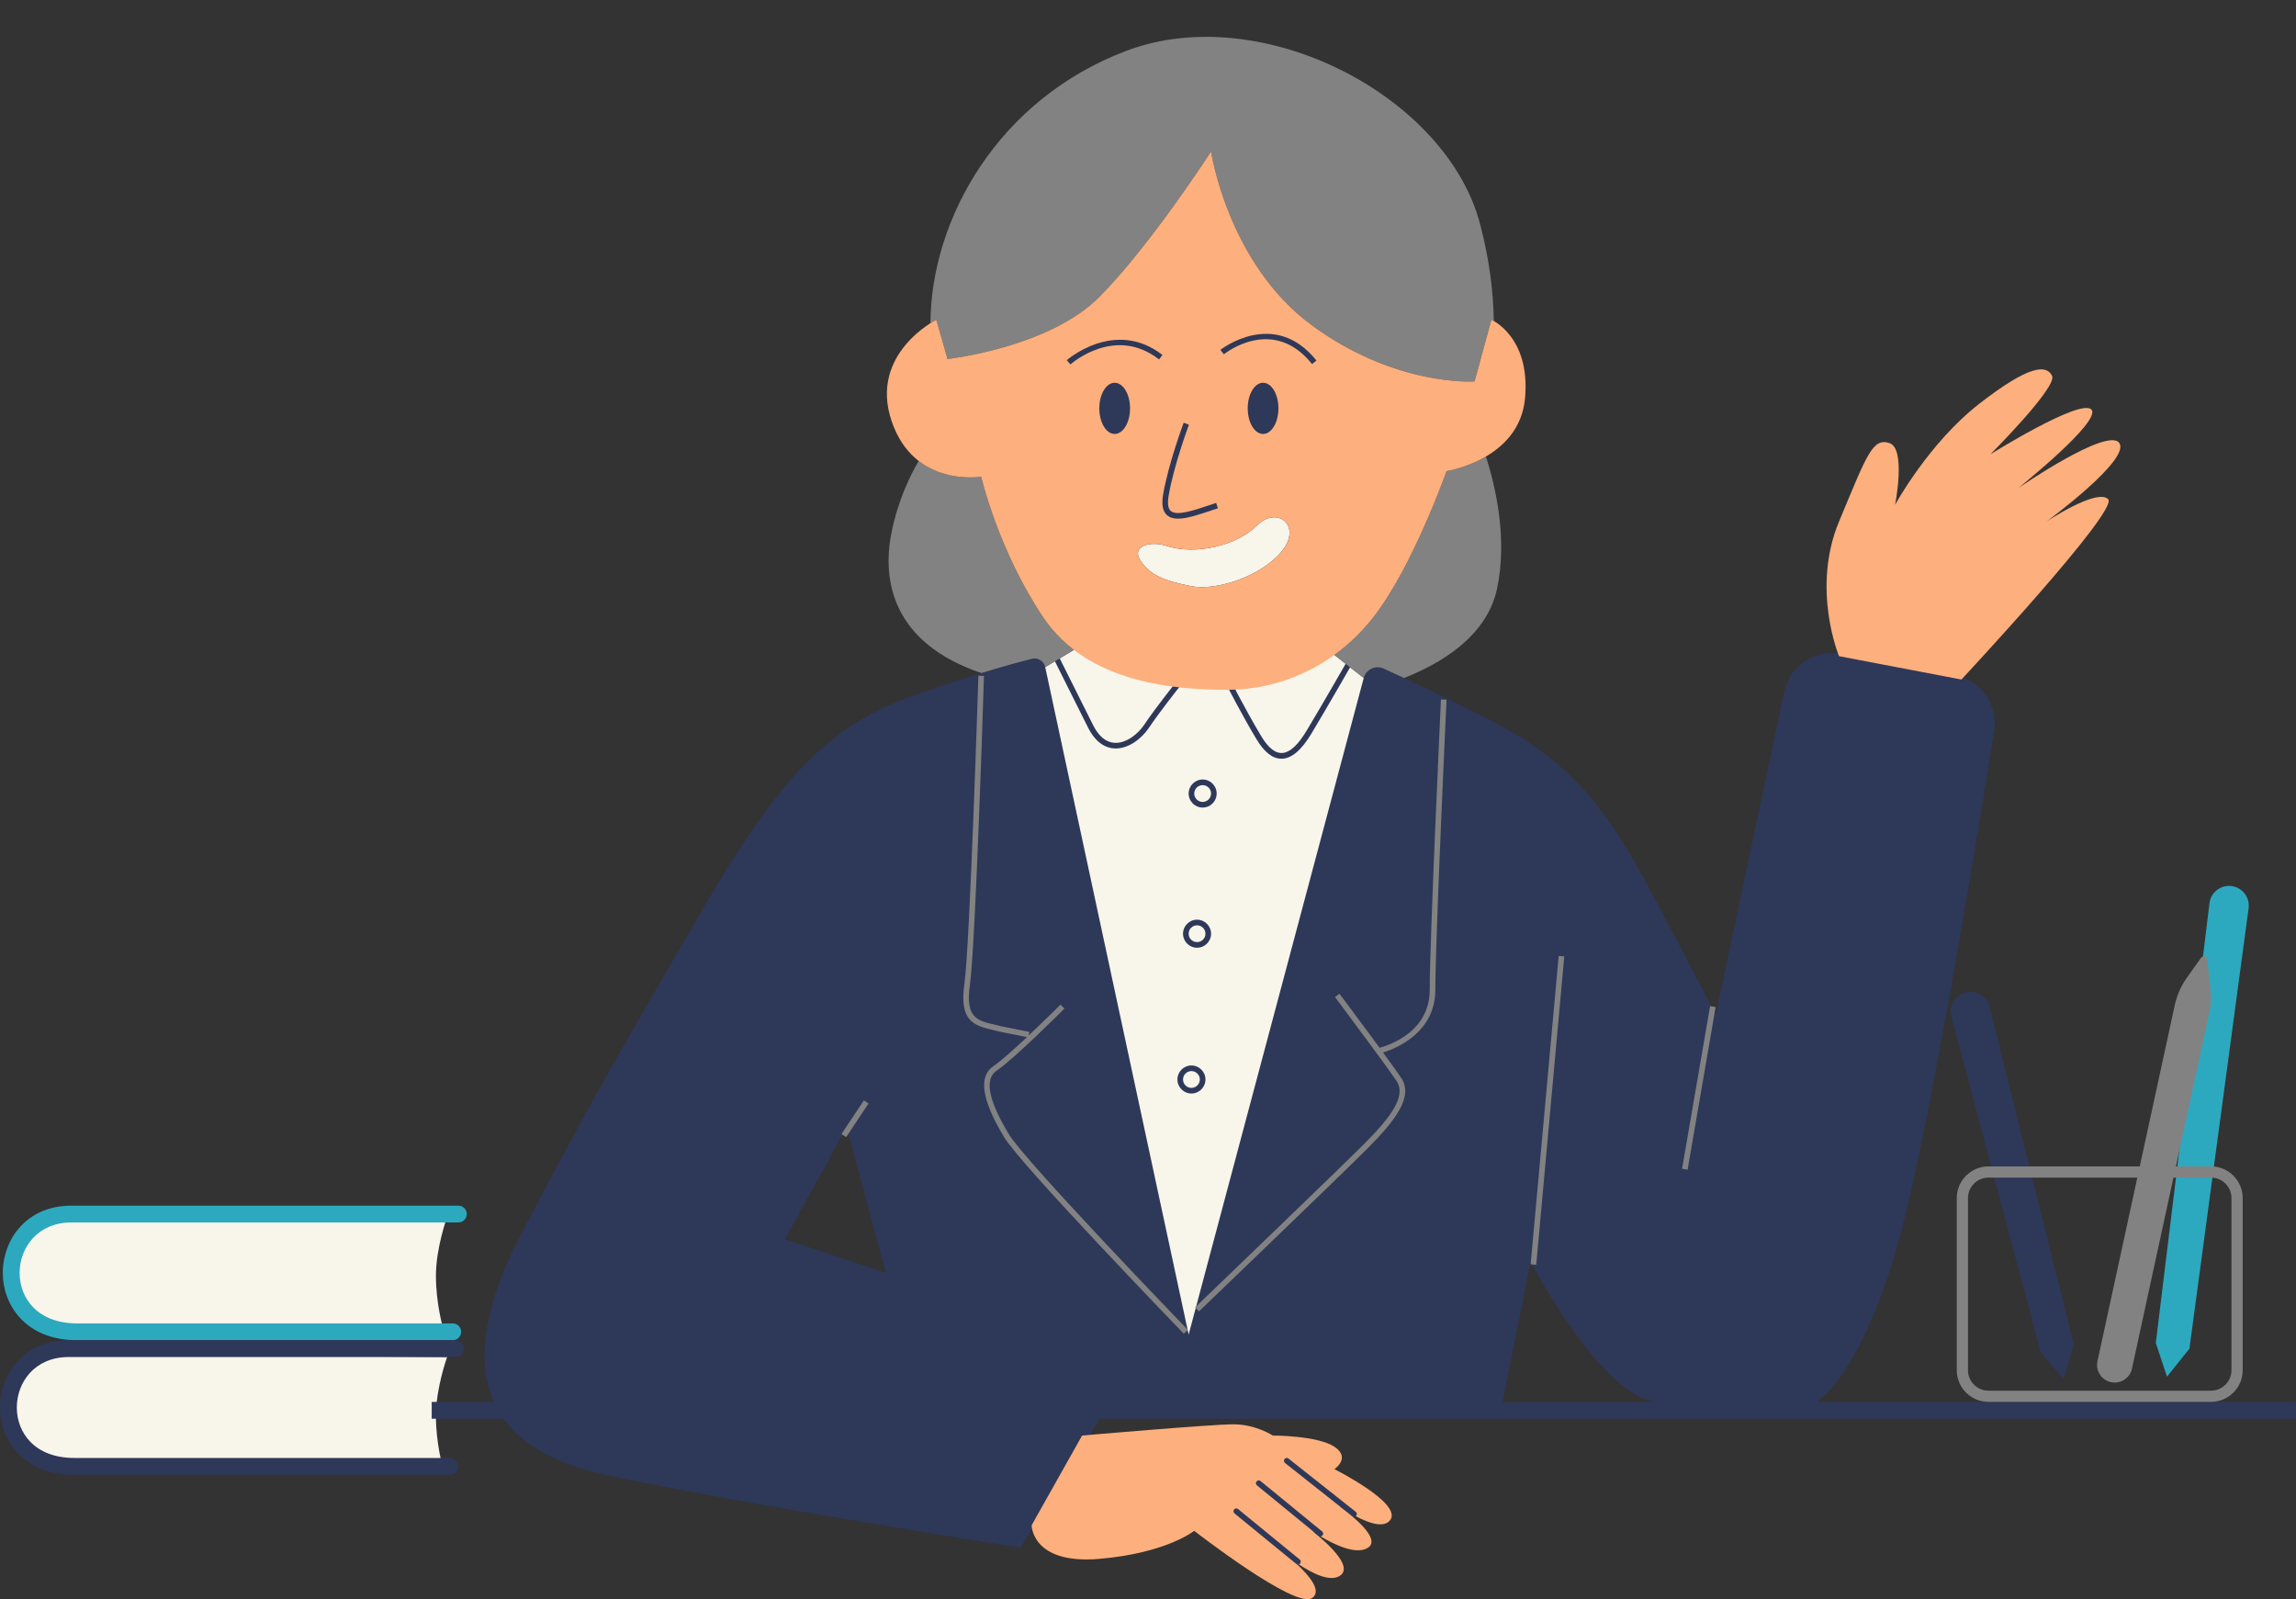 <?xml version="1.0" encoding="UTF-8"?><svg xmlns="http://www.w3.org/2000/svg" xmlns:xlink="http://www.w3.org/1999/xlink" contentScriptType="text/ecmascript" fill="#000000" width="485.9" zoomAndPan="magnify" contentStyleType="text/css" viewBox="0.0 -7.8 485.9 338.4" height="338.4" preserveAspectRatio="xMidYMid meet" version="1"><rect x="0.0" y="-7.8" width="485.9" height="338.4" fill="#333333" stroke="none"/><defs><clipPath id="a"><path d="M 0 62 L 485.891 62 L 485.891 324 L 0 324 Z M 0 62"/></clipPath><clipPath id="b"><path d="M 187 24 L 449 24 L 449 330.629 L 187 330.629 Z M 187 24"/></clipPath></defs><g><g id="change1_1"><path fill="#f8f5ea" d="M 241.398 110.902 C 243.539 114.109 246.848 115.199 252.09 116.246 C 257.438 117.316 267.059 114.109 271.336 108.766 C 275.609 103.418 270.266 99.141 265.988 103.418 C 261.715 107.695 252.914 109.75 246.746 107.695 C 243.539 106.625 239.262 107.695 241.398 110.902 Z M 15.129 278.781 C 15.129 278.781 2.668 277.598 2.668 289.461 C 2.668 301.328 12.461 302.812 12.461 302.812 L 93.738 302.812 C 93.738 302.812 92.254 297.77 92.254 291.836 C 92.254 285.902 94.629 279.375 94.629 279.375 Z M 15.129 249.117 C 15.129 249.117 2.668 247.934 2.668 259.797 C 2.668 271.664 12.461 273.145 12.461 273.145 L 93.738 273.145 C 93.738 273.145 92.254 268.102 92.254 262.172 C 92.254 256.238 94.629 249.711 94.629 249.711 Z M 217.141 135.805 L 229.004 128.684 L 281.215 129.871 L 297.824 142.922 L 252.734 281.75 L 234.938 254.457 L 217.141 135.805"/></g><g id="change2_1"><path fill="#2ca9bf" d="M 97.594 274.035 C 97.594 273.055 96.797 272.258 95.812 272.258 L 16.316 272.258 C 7.914 272.258 4.152 266.895 4.152 261.578 C 4.152 256.27 7.922 250.898 15.129 250.898 L 97 250.898 C 97.984 250.898 98.781 250.102 98.781 249.117 C 98.781 248.137 97.984 247.34 97 247.34 L 15.129 247.34 C 5.586 247.34 0.594 254.504 0.594 261.578 C 0.594 268.438 5.512 275.816 16.316 275.816 L 95.812 275.816 C 96.797 275.816 97.594 275.02 97.594 274.035 Z M 456.23 276.41 L 467.586 183.352 C 467.863 181.027 470.004 179.387 472.32 179.719 C 474.582 180.039 476.164 182.121 475.871 184.387 L 463.348 277.598 L 458.602 283.527 L 456.23 276.41"/></g><g id="change3_1" clip-path="url(#a)"><path fill="#2e3859" d="M 232.648 78.617 C 232.648 81.605 234.105 84.031 235.898 84.031 C 237.691 84.031 239.148 81.605 239.148 78.617 C 239.148 75.625 237.691 73.203 235.898 73.203 C 234.105 73.203 232.648 75.625 232.648 78.617 Z M 247.008 101.25 C 247.594 101.75 248.367 101.957 249.301 101.957 C 251.195 101.957 253.746 101.098 256.715 100.102 L 257.742 99.754 L 257.367 98.629 L 256.34 98.977 C 252.59 100.234 249.051 101.43 247.777 100.348 C 247.195 99.852 247.039 98.766 247.312 97.125 C 248.375 90.762 251.582 82.16 251.613 82.074 L 250.504 81.656 C 250.469 81.742 247.223 90.449 246.141 96.93 C 245.789 99.039 246.074 100.453 247.008 101.25 Z M 245.281 68.258 L 246.008 67.32 C 235.988 59.523 225.859 68.336 225.758 68.426 L 226.547 69.312 C 226.93 68.973 236.047 61.074 245.281 68.258 Z M 264.055 78.617 C 264.055 81.605 265.508 84.031 267.305 84.031 C 269.098 84.031 270.551 81.605 270.551 78.617 C 270.551 75.625 269.098 73.203 267.305 73.203 C 265.508 73.203 264.055 75.625 264.055 78.617 Z M 277.668 69.242 L 278.598 68.5 C 269.664 57.336 258.383 66.152 258.27 66.242 L 259.012 67.168 C 259.434 66.828 269.469 58.992 277.668 69.242 Z M 272.684 300.863 C 272.426 300.66 272.055 300.703 271.848 300.957 C 271.645 301.215 271.688 301.59 271.945 301.793 L 286.184 313.062 C 286.293 313.152 286.422 313.191 286.551 313.191 C 286.727 313.191 286.898 313.113 287.016 312.969 C 287.223 312.711 287.18 312.336 286.922 312.137 Z M 266.758 305.613 C 266.504 305.406 266.129 305.445 265.922 305.699 C 265.715 305.953 265.75 306.324 266.004 306.531 L 279.059 317.211 C 279.168 317.301 279.301 317.348 279.434 317.348 C 279.605 317.348 279.773 317.27 279.891 317.129 C 280.098 316.875 280.062 316.5 279.809 316.293 Z M 262.012 311.547 C 261.758 311.34 261.383 311.375 261.176 311.633 C 260.969 311.887 261.004 312.258 261.258 312.465 L 274.312 323.145 C 274.422 323.234 274.555 323.277 274.688 323.277 C 274.859 323.277 275.027 323.203 275.145 323.062 C 275.352 322.809 275.316 322.434 275.062 322.227 Z M 351.219 288.867 C 339.355 288.867 323.93 259.203 323.93 259.203 L 317.996 288.867 Z M 166.117 254.457 L 187.477 261.578 L 179.168 230.727 Z M 485.895 288.867 L 485.895 292.43 L 232.746 292.43 L 215.953 319.719 C 215.953 319.719 155.438 310.227 128.148 304.293 C 117.723 302.027 110.598 298.023 106.555 292.43 L 91.363 292.43 L 91.363 288.867 L 104.496 288.867 C 100.512 280.035 102.641 268.047 110.348 253.273 C 124.59 225.98 132.895 211.742 149.508 183.266 C 166.117 154.789 176.797 145.297 193.406 139.363 C 210.02 133.43 220.699 131.059 220.699 131.059 L 251.551 274.629 L 289.52 132.242 C 289.52 132.242 295.453 134.617 314.438 144.109 C 333.422 153.602 340.539 164.281 350.031 182.078 C 359.523 199.879 363.086 206.996 363.086 206.996 L 377.594 138.598 C 378.762 133.086 384.117 129.52 389.652 130.566 L 413.734 135.125 C 419.238 136.164 422.918 141.395 422.035 146.93 C 418.547 168.883 409.906 221.691 403.426 248.527 C 395.121 282.938 384.441 288.867 384.441 288.867 Z M 95.219 300.734 L 15.723 300.734 C 7.32 300.734 3.559 295.371 3.559 290.055 C 3.559 284.746 7.328 279.375 14.535 279.375 L 96.406 279.375 C 97.391 279.375 98.188 278.578 98.188 277.598 C 98.188 276.613 97.391 275.816 96.406 275.816 L 14.535 275.816 C 4.992 275.816 0 282.98 0 290.055 C 0 296.914 4.918 304.293 15.723 304.293 L 95.219 304.293 C 96.203 304.293 97 303.496 97 302.516 C 97 301.531 96.203 300.734 95.219 300.734 Z M 416.004 202.207 C 413.727 202.766 412.359 205.086 412.969 207.348 L 431.852 278.316 L 436.711 284.031 L 438.898 276.758 L 421.039 205.211 C 420.465 203 418.223 201.66 416.004 202.207 Z M 255.109 189.793 C 255.109 188.812 254.309 188.012 253.328 188.012 C 252.348 188.012 251.551 188.812 251.551 189.793 C 251.551 190.773 252.348 191.57 253.328 191.57 C 254.309 191.57 255.109 190.773 255.109 189.793 Z M 253.328 192.758 C 251.691 192.758 250.363 191.43 250.363 189.793 C 250.363 188.156 251.691 186.824 253.328 186.824 C 254.965 186.824 256.297 188.156 256.297 189.793 C 256.297 191.43 254.965 192.758 253.328 192.758 Z M 252.141 218.863 C 251.16 218.863 250.363 219.66 250.363 220.641 C 250.363 221.621 251.16 222.422 252.141 222.422 C 253.121 222.422 253.922 221.621 253.922 220.641 C 253.922 219.66 253.121 218.863 252.141 218.863 Z M 252.141 217.676 C 253.777 217.676 255.109 219.008 255.109 220.641 C 255.109 222.277 253.777 223.609 252.141 223.609 C 250.508 223.609 249.176 222.277 249.176 220.641 C 249.176 219.008 250.508 217.676 252.141 217.676 Z M 256.297 160.129 C 256.297 159.145 255.496 158.348 254.516 158.348 C 253.535 158.348 252.734 159.145 252.734 160.129 C 252.734 161.109 253.535 161.906 254.516 161.906 C 255.496 161.906 256.297 161.109 256.297 160.129 Z M 254.516 163.094 C 252.879 163.094 251.551 161.766 251.551 160.129 C 251.551 158.492 252.879 157.16 254.516 157.16 C 256.152 157.16 257.48 158.492 257.48 160.129 C 257.48 161.766 256.152 163.094 254.516 163.094 Z M 230.254 146.152 L 223.133 131.914 L 224.195 131.387 L 231.316 145.625 C 232.512 148.016 234.039 149.285 235.855 149.398 C 238.332 149.551 240.852 147.516 242.156 145.562 C 244.516 142.02 249.258 136.086 249.305 136.027 L 249.457 135.84 L 259.605 134.57 L 259.793 134.945 C 259.828 135.016 263.383 142.113 266.891 147.957 C 269.996 153.137 272.992 152.695 276.551 146.77 C 280.066 140.91 284.805 132.625 284.852 132.543 L 285.883 133.133 C 285.832 133.215 281.09 141.512 277.57 147.383 C 275.398 150.996 273.312 152.758 271.191 152.758 C 269.305 152.758 267.562 151.387 265.871 148.566 C 262.805 143.457 259.703 137.402 258.918 135.852 L 250.082 136.953 C 249.258 137.992 245.238 143.074 243.145 146.219 C 241.605 148.523 238.723 150.766 235.781 150.582 C 234.223 150.484 231.996 149.637 230.254 146.152"/></g><g id="change4_1"><path fill="#828282" d="M 472.246 245.746 C 472.246 243.355 470.301 241.406 467.91 241.406 L 459.969 241.406 L 451.18 281.84 C 450.707 284.012 448.461 285.289 446.355 284.586 C 444.547 283.984 443.484 282.117 443.887 280.258 L 452.32 241.406 L 420.816 241.406 C 418.426 241.406 416.48 243.355 416.48 245.746 L 416.48 282.156 C 416.48 284.551 418.426 286.496 420.816 286.496 L 467.91 286.496 C 470.301 286.496 472.246 284.551 472.246 282.156 Z M 474.621 245.746 L 474.621 282.156 C 474.621 285.859 471.609 288.867 467.91 288.867 L 420.816 288.867 C 417.117 288.867 414.105 285.859 414.105 282.156 L 414.105 245.746 C 414.105 242.043 417.117 239.031 420.816 239.031 L 452.836 239.031 L 460.262 204.812 C 460.734 202.73 461.613 200.762 462.855 199.027 L 465.812 194.883 C 466.199 194.348 467.043 194.566 467.117 195.223 L 467.805 201.41 C 467.996 203.145 467.906 204.898 467.531 206.605 L 460.484 239.031 L 467.91 239.031 C 471.609 239.031 474.621 242.043 474.621 245.746 Z M 306.129 91.902 C 306.129 91.902 299.012 112.07 290.703 122.75 C 288.211 125.961 285.391 128.621 282.383 130.789 L 288.602 135.676 C 289.09 133.855 291.086 132.902 292.801 133.68 C 293.914 134.18 295.34 134.836 297.129 135.676 C 304.539 132.785 314.617 127.055 316.809 116.82 C 319.047 106.379 316.598 95.473 314.469 88.805 C 310.297 91.254 306.129 91.902 306.129 91.902 Z M 218.387 131.617 C 219.652 131.297 220.922 132.094 221.195 133.371 L 227.273 129.723 C 224.805 127.844 222.566 125.555 220.699 122.75 C 211.207 108.512 207.645 93.086 207.645 93.086 C 207.645 93.086 200.32 94.309 194.426 89.742 C 192.52 92.98 190.016 98.195 188.66 104.953 C 186.598 115.277 189.031 128.297 207.684 134.633 C 212.527 133.152 216.199 132.172 218.387 131.617 Z M 178.082 232.18 L 179.07 232.836 L 183.816 225.719 L 182.828 225.059 Z M 302.57 201.656 C 302.57 210.293 294.539 213.215 291.965 213.934 C 288.145 208.727 283.535 202.582 283.469 202.488 L 282.52 203.199 C 282.59 203.297 287.512 209.859 291.387 215.148 L 291.414 215.289 C 291.418 215.289 291.445 215.285 291.48 215.277 C 293.266 217.715 294.816 219.867 295.551 220.973 C 297.691 224.18 294.281 228.684 288.508 234.461 C 282.645 240.32 253.215 268.578 252.918 268.863 L 253.742 269.719 C 254.035 269.434 283.477 241.168 289.344 235.301 C 295.535 229.109 299.125 224.191 296.539 220.312 C 295.832 219.254 294.383 217.238 292.699 214.938 C 295.859 213.934 303.758 210.531 303.758 201.656 C 303.758 191.113 306.105 140.789 306.129 140.281 L 304.945 140.227 C 304.922 140.734 302.57 191.086 302.57 201.656 Z M 355.973 239.527 L 357.145 239.727 L 363.078 205.316 L 361.906 205.117 Z M 323.93 259.746 L 325.113 259.852 L 331.047 194.59 L 329.863 194.484 Z M 210.941 218.762 C 214.512 216.383 224.832 206.074 225.27 205.637 L 224.434 204.797 C 224.371 204.855 221.156 208.066 217.695 211.332 L 217.848 210.566 L 211.941 209.387 C 211.523 209.281 211.109 209.188 210.711 209.094 C 206.688 208.156 204.262 207.59 205.266 200.555 C 206.445 192.312 208.168 137.555 208.238 135.23 L 207.055 135.191 C 207.035 135.762 205.262 192.207 204.094 200.387 C 202.934 208.496 206.246 209.27 210.441 210.246 C 210.836 210.34 211.242 210.434 211.684 210.547 L 217.332 211.676 C 214.602 214.242 211.781 216.777 210.285 217.773 C 207.004 219.965 207.719 224.883 212.477 232.812 C 216.031 238.734 249.121 272.992 250.531 274.449 L 251.383 273.625 C 251.039 273.27 216.98 238.008 213.492 232.203 C 209.129 224.926 208.293 220.527 210.941 218.762 Z M 198.152 59.863 C 198.152 59.863 197.668 60.109 196.91 60.59 C 196.996 38.641 211.203 13.145 238.496 2.91 C 266.973 -7.77 306.129 12.402 313.25 39.691 C 315.289 47.508 316.059 54.344 316.125 60.129 C 315.82 59.953 315.621 59.863 315.621 59.863 L 312.062 72.914 C 312.062 72.914 295.453 74.102 277.652 61.051 C 259.855 47.996 256.297 24.266 256.297 24.266 C 256.297 24.266 243.242 44.438 232.562 55.117 C 221.887 65.797 200.527 68.172 200.527 68.172 L 198.152 59.863"/></g><g id="change5_1" clip-path="url(#b)"><path fill="#fdaf7d" d="M 294.266 313.785 C 292.996 315.688 289.703 314.539 286.902 313.059 C 286.941 313.027 286.984 313.008 287.016 312.969 C 287.223 312.711 287.18 312.336 286.922 312.137 L 272.684 300.863 C 272.426 300.66 272.055 300.703 271.848 300.957 C 271.645 301.215 271.688 301.59 271.945 301.793 L 283.996 311.332 C 283.824 311.219 283.668 311.113 283.52 311.016 C 286.156 312.93 292.355 317.828 289.52 319.719 C 287.004 321.395 282.129 318.93 279.48 317.336 C 279.633 317.324 279.785 317.258 279.891 317.129 C 280.098 316.875 280.062 316.5 279.809 316.293 L 266.758 305.613 C 266.504 305.406 266.129 305.445 265.922 305.699 C 265.715 305.953 265.75 306.324 266.004 306.531 L 278.332 316.617 C 277.91 316.344 277.652 316.16 277.652 316.16 C 277.652 316.16 287.145 323.277 283.586 325.652 C 281.441 327.078 277.586 325.07 274.852 323.242 C 274.961 323.211 275.066 323.156 275.145 323.062 C 275.352 322.809 275.316 322.434 275.062 322.227 L 262.012 311.547 C 261.758 311.34 261.383 311.375 261.176 311.633 C 260.969 311.887 261.004 312.258 261.258 312.465 L 274.312 323.145 C 274.367 323.191 274.43 323.223 274.496 323.246 C 276.973 325.539 279.891 328.906 277.652 330.398 C 274.094 332.77 252.734 316.16 252.734 316.16 C 252.734 316.16 246.805 320.906 232.562 322.094 C 218.324 323.277 218.324 314.973 218.324 314.973 L 229.004 295.988 C 229.004 295.988 256.297 293.613 261.039 293.613 C 265.785 293.613 269.348 295.988 269.348 295.988 C 269.348 295.988 278.84 295.988 282.398 298.359 C 285.961 300.734 282.398 303.105 282.398 303.105 C 282.398 303.105 296.637 310.227 294.266 313.785 Z M 389.188 131.059 C 389.188 131.059 383.258 116.82 389.188 102.578 C 395.121 88.34 396.309 84.781 399.867 85.969 C 403.426 87.156 401.055 99.02 401.055 99.02 C 401.055 99.02 408.176 85.969 418.852 77.66 C 429.531 69.355 433.09 69.355 434.277 71.73 C 435.465 74.102 421.227 88.34 421.227 88.34 C 421.227 88.34 440.211 76.477 442.582 78.848 C 444.957 81.223 427.16 95.461 427.16 95.461 C 427.16 95.461 446.145 82.41 448.516 85.969 C 450.891 89.527 433.09 102.578 433.09 102.578 C 433.09 102.578 443.77 95.461 446.145 97.836 C 448.516 100.207 415.094 136 415.094 136 Z M 277.668 69.242 C 269.469 58.992 259.434 66.828 259.012 67.168 L 258.27 66.242 C 258.383 66.152 269.664 57.336 278.598 68.5 Z M 264.055 78.617 C 264.055 75.625 265.508 73.203 267.305 73.203 C 269.098 73.203 270.551 75.625 270.551 78.617 C 270.551 81.605 269.098 84.031 267.305 84.031 C 265.508 84.031 264.055 81.605 264.055 78.617 Z M 271.336 108.766 C 267.059 114.109 257.438 117.316 252.09 116.246 C 246.848 115.199 243.539 114.109 241.398 110.902 C 239.262 107.695 243.539 106.625 246.746 107.695 C 252.914 109.75 261.715 107.695 265.988 103.418 C 270.266 99.141 275.609 103.418 271.336 108.766 Z M 235.898 84.031 C 234.105 84.031 232.648 81.605 232.648 78.617 C 232.648 75.625 234.105 73.203 235.898 73.203 C 237.691 73.203 239.148 75.625 239.148 78.617 C 239.148 81.605 237.691 84.031 235.898 84.031 Z M 225.758 68.426 C 225.859 68.336 235.988 59.523 246.008 67.32 L 245.281 68.258 C 236.047 61.074 226.93 68.973 226.547 69.312 Z M 250.504 81.656 L 251.613 82.074 C 251.582 82.16 248.375 90.762 247.312 97.125 C 247.039 98.766 247.195 99.852 247.777 100.348 C 249.051 101.43 252.59 100.234 256.34 98.977 L 257.367 98.629 L 257.742 99.754 L 256.715 100.102 C 253.746 101.098 251.195 101.957 249.301 101.957 C 248.367 101.957 247.594 101.75 247.008 101.25 C 246.074 100.453 245.789 99.039 246.141 96.93 C 247.223 90.449 250.469 81.742 250.504 81.656 Z M 315.621 59.863 L 312.062 72.914 C 312.062 72.914 295.453 74.102 277.652 61.051 C 259.855 47.996 256.297 24.266 256.297 24.266 C 256.297 24.266 243.242 44.438 232.562 55.117 C 221.887 65.797 200.527 68.172 200.527 68.172 L 198.152 59.863 C 198.152 59.863 183.914 66.984 188.66 81.223 C 193.406 95.461 207.645 93.086 207.645 93.086 C 207.645 93.086 211.207 108.512 220.699 122.75 C 230.191 136.988 249.176 138.176 259.855 138.176 C 270.535 138.176 282.398 133.43 290.703 122.75 C 299.012 112.07 306.129 91.902 306.129 91.902 C 306.129 91.902 321.555 89.527 322.742 76.477 C 323.93 63.426 315.621 59.863 315.621 59.863"/></g></g></svg>